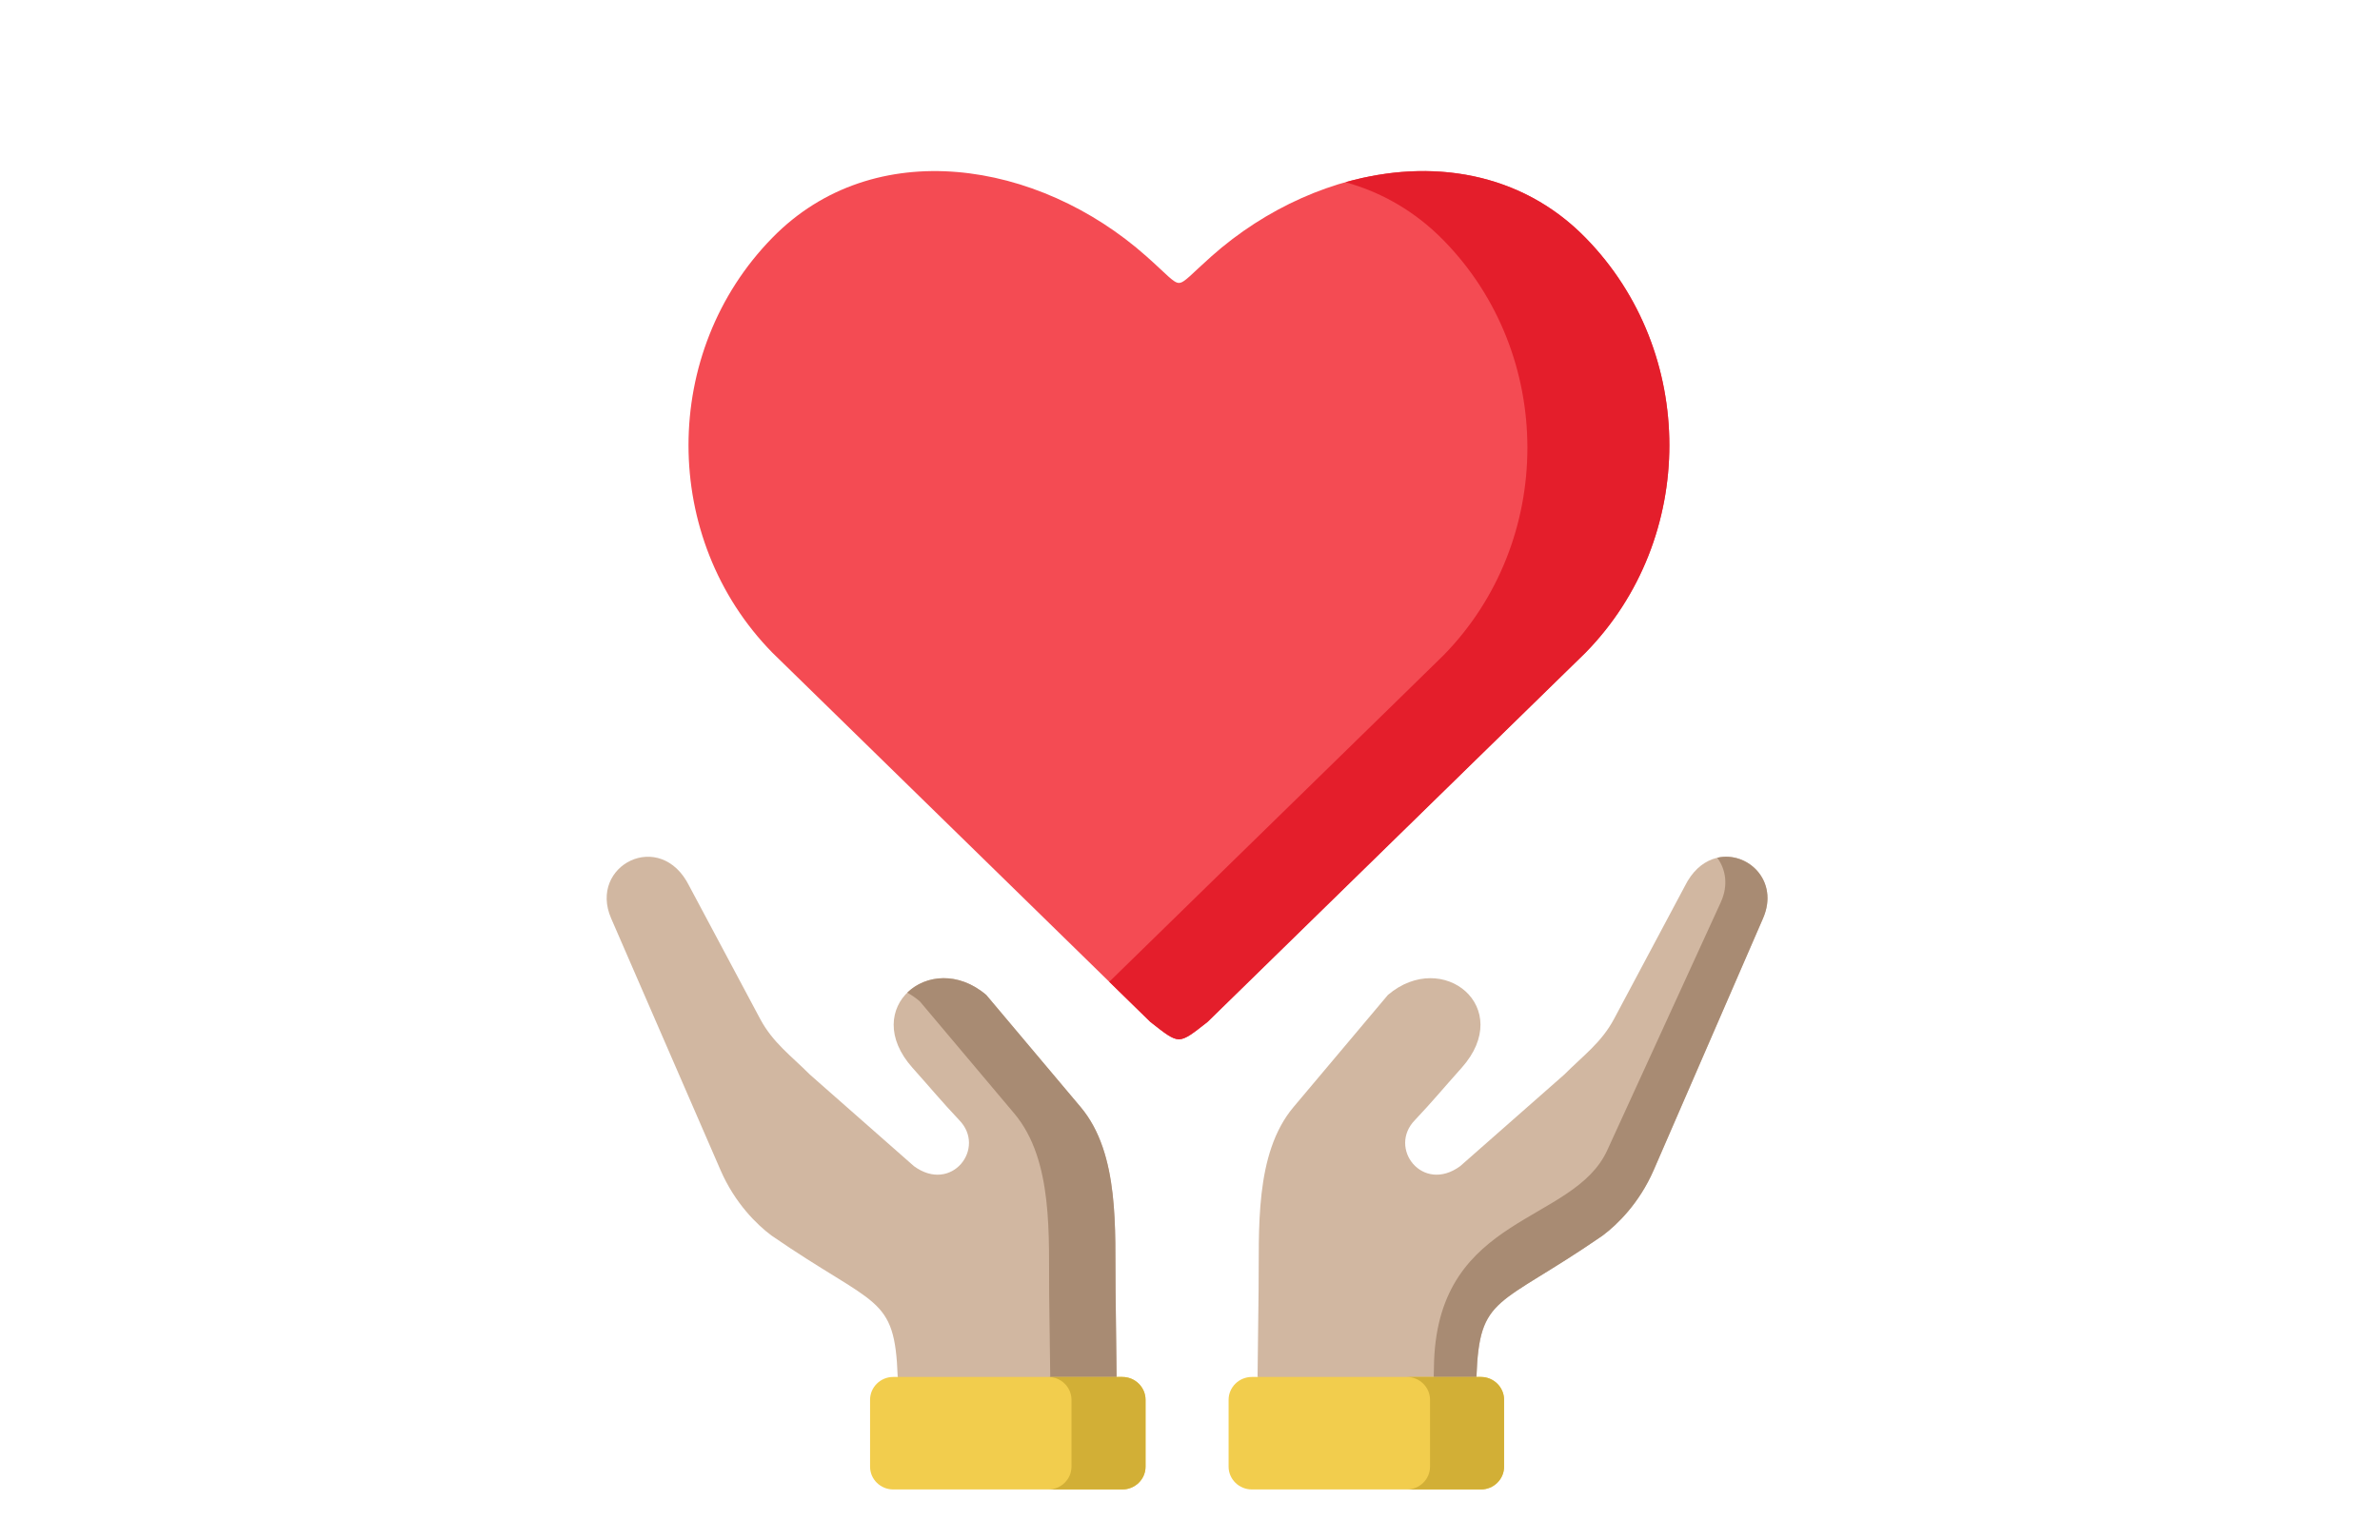 <svg width="153" height="99" viewBox="0 0 153 99" fill="none" xmlns="http://www.w3.org/2000/svg">
<path fill-rule="evenodd" clip-rule="evenodd" d="M49.589 79.44C56.357 84.111 57.515 83.222 57.71 88.538L64.787 91.671L71.781 88.538L71.714 82.895C71.666 79.144 72.006 74.198 69.469 71.183L63.399 63.972C59.863 60.974 55.212 64.8 58.665 68.665C59.977 70.133 60.468 70.752 61.657 72.015C63.43 73.815 61.175 76.76 58.753 74.983L52.065 69.096C50.836 67.863 49.682 67.044 48.864 65.51L44.311 56.974C42.463 53.244 37.808 55.641 39.285 59.044L46.322 75.244C47.242 77.366 48.661 78.747 49.589 79.44V79.44Z" fill="#D1B7A1"/>
<path fill-rule="evenodd" clip-rule="evenodd" d="M83.155 71.183C80.618 74.198 80.958 79.144 80.91 82.895L80.843 88.538L88.574 90.179L94.914 88.538C95.109 83.222 96.271 84.111 103.035 79.44C103.963 78.747 105.382 77.366 106.306 75.244L113.339 59.044C114.82 55.641 110.161 53.244 108.313 56.974L103.764 65.51C102.946 67.043 101.788 67.863 100.559 69.096L93.871 74.982C91.448 76.76 89.194 73.815 90.966 72.015C92.156 70.751 92.646 70.133 93.959 68.664C97.412 64.799 92.766 60.974 89.225 63.972L83.155 71.183Z" fill="#D1B7A1"/>
<path fill-rule="evenodd" clip-rule="evenodd" d="M55.933 94.307C55.933 95.113 56.6 95.771 57.418 95.771H72.152C72.974 95.771 73.642 95.113 73.642 94.307V90.006C73.642 89.2 72.974 88.538 72.152 88.538H71.781H57.71H57.418C56.6 88.538 55.933 89.2 55.933 90.006V94.307H55.933Z" fill="#F2CD4D"/>
<path fill-rule="evenodd" clip-rule="evenodd" d="M78.982 90.006V94.307C78.982 95.113 79.654 95.771 80.472 95.771H95.206C96.023 95.771 96.691 95.113 96.691 94.307V90.006C96.691 89.2 96.023 88.538 95.206 88.538H94.914H80.843H80.472C79.654 88.538 78.982 89.2 78.982 90.006Z" fill="#F2CD4D"/>
<path fill-rule="evenodd" clip-rule="evenodd" d="M59.133 64.39L65.203 71.597C67.745 74.616 67.404 79.557 67.448 83.313L67.515 88.538H71.781L71.714 82.895C71.666 79.144 72.006 74.198 69.469 71.183L63.399 63.972C61.587 62.434 59.483 62.691 58.325 63.828C58.598 63.976 58.868 64.163 59.133 64.39V64.39Z" fill="#A88B73"/>
<path fill-rule="evenodd" clip-rule="evenodd" d="M92.191 87.514L92.168 88.538H94.914C95.108 83.248 96.257 84.102 102.924 79.518C102.959 79.492 102.999 79.466 103.034 79.44C103.963 78.747 105.382 77.366 106.305 75.244L113.339 59.044C114.391 56.621 112.331 54.708 110.395 55.153C110.925 55.876 111.133 56.9 110.62 58.02L103.322 73.963C101.151 78.708 92.54 78.054 92.191 87.514Z" fill="#A88B73"/>
<path fill-rule="evenodd" clip-rule="evenodd" d="M68.881 90.006V94.307C68.881 95.113 68.213 95.771 67.391 95.771H72.152C72.974 95.771 73.642 95.113 73.642 94.307V90.006C73.642 89.2 72.974 88.538 72.152 88.538H71.781H67.515H67.391C68.213 88.538 68.881 89.2 68.881 90.006Z" fill="#D2AF36"/>
<path fill-rule="evenodd" clip-rule="evenodd" d="M91.93 90.006V94.307C91.93 95.113 91.262 95.771 90.444 95.771H95.205C96.023 95.771 96.691 95.113 96.691 94.307V90.006C96.691 89.2 96.023 88.538 95.205 88.538H94.914H92.168H90.444C91.262 88.538 91.93 89.2 91.93 90.006V90.006Z" fill="#D2AF36"/>
<path fill-rule="evenodd" clip-rule="evenodd" d="M49.653 41.968L52.567 44.814L73.949 65.708C74.866 66.426 75.33 66.814 75.789 66.83C76.248 66.814 76.712 66.426 77.629 65.708L99.011 44.814L101.925 41.968C109.113 34.633 109.113 22.622 101.925 15.286C95.4 8.616 84.85 10.286 77.877 16.483C76.588 17.627 76.134 18.196 75.789 18.191C75.444 18.196 74.99 17.627 73.7 16.483C66.728 10.286 56.177 8.616 49.653 15.286C42.464 22.622 42.464 34.633 49.653 41.968V41.968Z" fill="#F44B53"/>
<path fill-rule="evenodd" clip-rule="evenodd" d="M92.799 15.451C99.987 22.786 99.987 34.797 92.799 42.133L89.885 44.984L71.31 63.128L73.949 65.708C74.866 66.426 75.33 66.814 75.789 66.83C76.248 66.814 76.712 66.426 77.629 65.708L99.011 44.814L101.925 41.968C109.113 34.633 109.113 22.622 101.925 15.286C97.759 11.031 91.957 10.169 86.496 11.717C88.8 12.355 90.959 13.573 92.799 15.451V15.451Z" fill="#E41E2B"/>
</svg>
